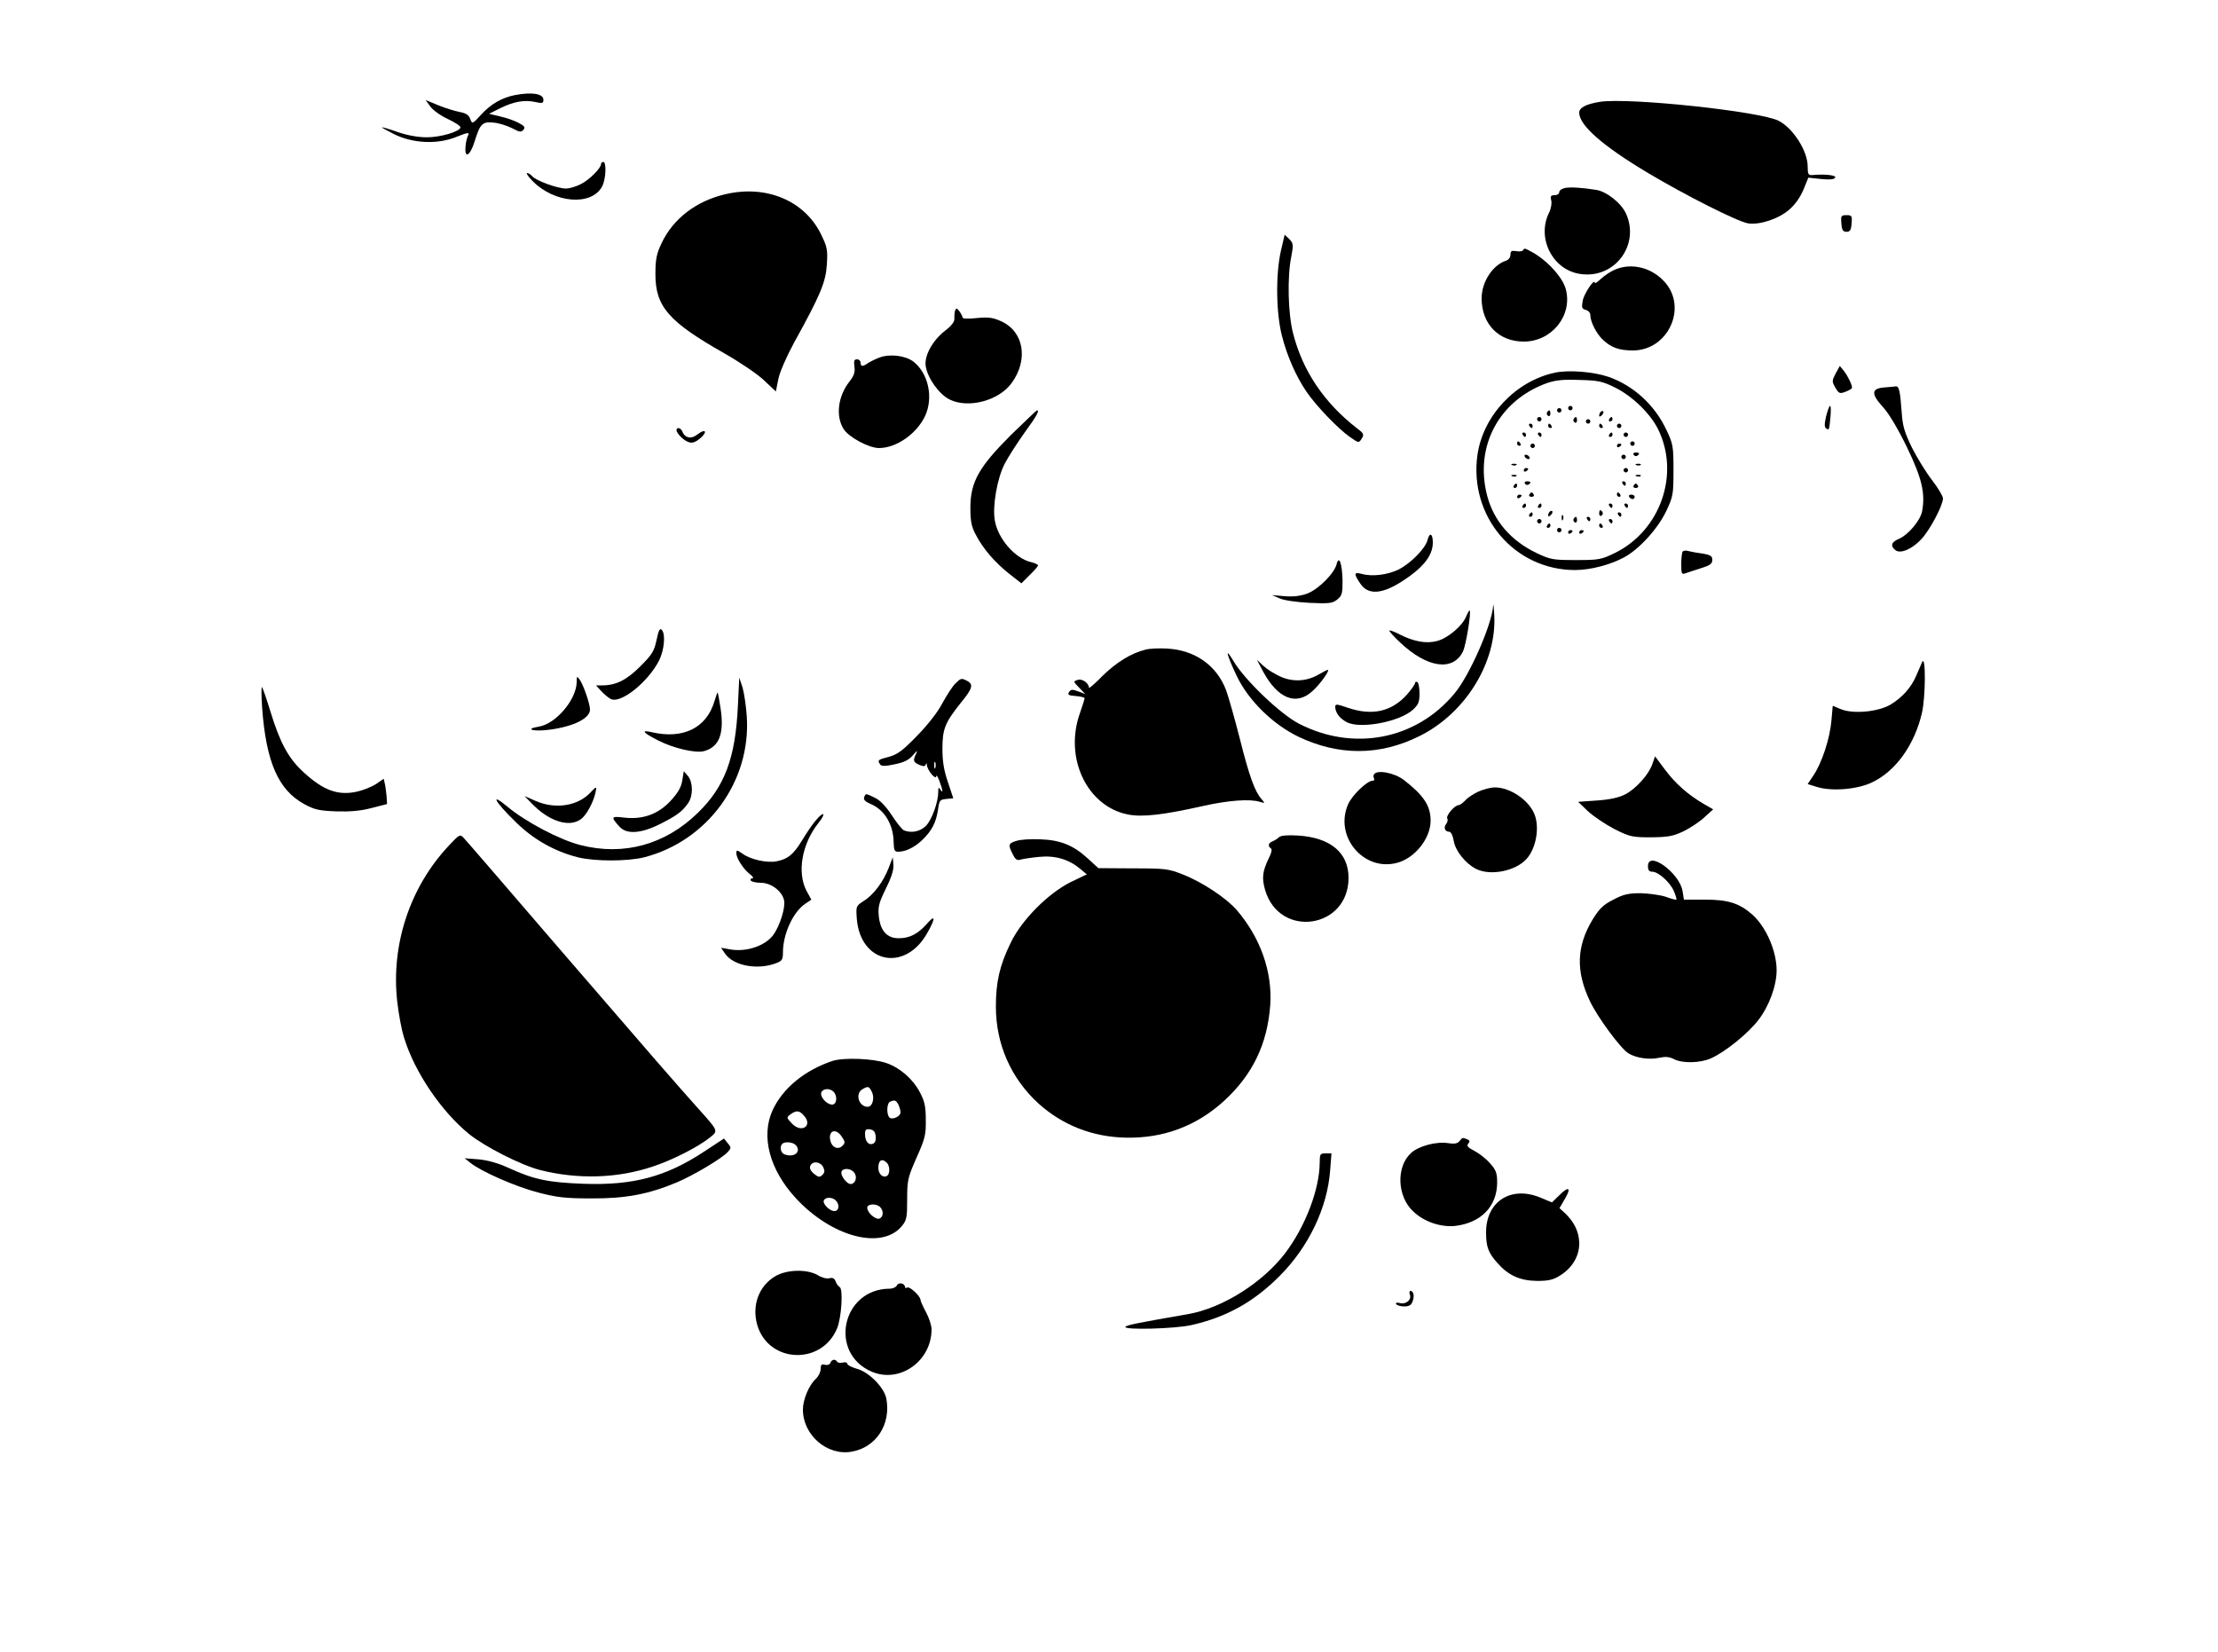 <?xml version="1.0" standalone="no"?>
<!DOCTYPE svg PUBLIC "-//W3C//DTD SVG 20010904//EN"
 "http://www.w3.org/TR/2001/REC-SVG-20010904/DTD/svg10.dtd">
<svg version="1.0" xmlns="http://www.w3.org/2000/svg"
 width="1000pt" height="745pt" viewBox="0 0 1000 745"
 preserveAspectRatio="xMidYMid meet">

<g transform="translate(0,745) scale(0.1,-0.1)"
fill="#000000" stroke="none">
<path d="M2320 7021 c-58 -12 -107 -40 -150 -87 -40 -44 -41 -44 -50 -20 -6
17 -19 26 -47 31 -21 4 -64 17 -96 30 l-58 24 21 -29 c11 -16 47 -42 80 -57
32 -15 58 -32 56 -38 -5 -19 -91 -44 -151 -44 -38 0 -86 8 -130 23 -38 14 -71
23 -73 22 -1 -2 24 -15 55 -31 85 -42 196 -47 281 -12 50 20 60 21 53 8 -5 -9
-11 -32 -12 -51 -6 -58 21 -43 41 23 25 80 35 90 87 84 23 -2 60 -14 82 -25
33 -18 41 -19 51 -7 9 11 5 17 -22 31 -18 10 -55 23 -83 29 l-50 12 50 25 c60
30 110 39 159 28 31 -7 36 -5 36 10 0 28 -52 36 -130 21z"/>
<path d="M7214 6991 c-63 -10 -94 -26 -94 -49 0 -57 105 -149 307 -270 174
-104 407 -221 454 -229 53 -8 138 20 186 62 26 22 49 55 64 90 l22 54 57 -6
c38 -4 60 -2 64 6 7 11 -45 17 -101 12 -20 -2 -23 3 -23 39 0 69 -65 171 -130
205 -82 43 -675 106 -806 86z"/>
<path d="M2710 6711 c0 -19 -53 -72 -91 -91 -21 -11 -52 -20 -68 -20 -38 0
-135 36 -151 55 -7 8 -17 15 -23 15 -6 0 4 -16 23 -35 99 -102 268 -115 315
-25 17 33 20 110 5 110 -5 0 -10 -4 -10 -9z"/>
<path d="M7058 6603 c-16 -3 -28 -11 -28 -19 0 -8 -9 -14 -21 -14 -17 0 -20
-4 -15 -24 3 -13 -1 -37 -10 -55 -57 -114 16 -258 140 -276 155 -24 271 130
207 272 -22 48 -88 100 -135 107 -62 10 -112 13 -138 9z"/>
<path d="M3273 6575 c-133 -30 -239 -111 -291 -223 -22 -47 -27 -71 -27 -138
0 -146 59 -214 309 -356 72 -41 152 -95 181 -123 l53 -50 11 55 c6 32 37 102
71 165 120 217 143 273 148 353 4 66 2 78 -27 137 -74 150 -245 222 -428 180z"/>
<path d="M8302 6443 c2 -30 7 -38 23 -38 16 0 21 8 23 38 3 34 1 37 -23 37
-24 0 -26 -3 -23 -37z"/>
<path d="M5775 6319 c-24 -106 -22 -281 5 -384 23 -91 64 -183 111 -252 43
-63 144 -168 195 -203 40 -28 40 -28 53 -8 12 19 10 24 -21 47 -148 115 -245
259 -288 428 -23 88 -27 255 -8 347 10 53 9 59 -9 78 l-21 20 -17 -73z"/>
<path d="M6866 6321 c-3 -4 -17 -6 -31 -3 -20 3 -25 0 -25 -16 0 -12 -8 -23
-19 -27 -61 -19 -111 -96 -111 -170 0 -116 77 -195 190 -195 127 0 222 119
189 238 -15 54 -88 133 -158 169 -28 15 -28 15 -35 4z"/>
<path d="M7280 6234 c-19 -8 -47 -27 -62 -41 -16 -15 -28 -23 -28 -18 0 23
-48 -48 -54 -80 -6 -32 -4 -37 13 -42 12 -3 21 -13 21 -23 0 -30 27 -84 57
-112 37 -35 73 -48 135 -48 157 0 247 190 145 307 -59 67 -151 90 -227 57z"/>
<path d="M4306 6050 c-2 -8 -4 -24 -3 -36 1 -14 -12 -32 -42 -55 -57 -44 -96
-115 -87 -162 10 -55 60 -124 107 -148 84 -42 222 -6 280 74 77 106 55 233
-48 279 -38 17 -58 19 -110 14 -35 -4 -63 -3 -63 2 0 4 -6 17 -14 28 -12 16
-15 16 -20 4z"/>
<path d="M3965 5838 c-16 -6 -39 -17 -50 -24 -25 -18 -35 -18 -35 1 0 8 -7 15
-16 15 -13 0 -15 -7 -12 -32 4 -25 -1 -41 -22 -68 -53 -67 -63 -158 -26 -215
24 -37 114 -85 159 -85 78 0 170 64 208 145 38 82 15 191 -52 244 -36 28 -107
37 -154 19z"/>
<path d="M8276 5766 c-17 -33 -17 -36 -1 -64 16 -27 20 -28 46 -18 16 6 29 14
29 18 0 14 -19 53 -37 76 l-18 22 -19 -34z"/>
<path d="M7011 5770 c-178 -38 -325 -194 -350 -372 -38 -276 166 -517 439
-518 70 0 159 23 222 57 69 37 153 130 191 210 30 64 32 74 32 183 0 108 -2
119 -32 182 -53 113 -149 200 -261 239 -67 23 -179 32 -241 19z m270 -67 c78
-38 161 -119 195 -189 99 -202 10 -456 -195 -557 -62 -30 -72 -32 -176 -32
-103 0 -114 2 -176 31 -117 56 -194 145 -224 259 -58 222 53 430 270 508 38
13 73 17 146 14 84 -2 104 -6 160 -34z"/>
<path d="M7070 5610 c0 -5 5 -10 10 -10 6 0 10 5 10 10 0 6 -4 10 -10 10 -5 0
-10 -4 -10 -10z"/>
<path d="M7020 5600 c0 -5 5 -10 10 -10 6 0 10 5 10 10 0 6 -4 10 -10 10 -5 0
-10 -4 -10 -10z"/>
<path d="M6975 5591 c-3 -5 -1 -12 5 -16 5 -3 10 1 10 9 0 18 -6 21 -15 7z"/>
<path d="M7217 5593 c-4 -3 -7 -11 -7 -17 0 -6 5 -5 12 2 6 6 9 14 7 17 -3 3
-9 2 -12 -2z"/>
<path d="M6930 5560 c0 -5 5 -10 10 -10 6 0 10 5 10 10 0 6 -4 10 -10 10 -5 0
-10 -4 -10 -10z"/>
<path d="M7095 5561 c-3 -5 -1 -12 5 -16 5 -3 10 1 10 9 0 18 -6 21 -15 7z"/>
<path d="M7255 5560 c-3 -5 -1 -10 4 -10 6 0 11 5 11 10 0 6 -2 10 -4 10 -3 0
-8 -4 -11 -10z"/>
<path d="M7150 5550 c0 -5 5 -10 10 -10 6 0 10 5 10 10 0 6 -4 10 -10 10 -5 0
-10 -4 -10 -10z"/>
<path d="M6895 5530 c3 -5 8 -10 11 -10 2 0 4 5 4 10 0 6 -5 10 -11 10 -5 0
-7 -4 -4 -10z"/>
<path d="M6980 5530 c0 -5 5 -10 11 -10 5 0 7 5 4 10 -3 6 -8 10 -11 10 -2 0
-4 -4 -4 -10z"/>
<path d="M7210 5530 c0 -5 5 -10 11 -10 5 0 7 5 4 10 -3 6 -8 10 -11 10 -2 0
-4 -4 -4 -10z"/>
<path d="M7290 5530 c0 -5 5 -10 10 -10 6 0 10 5 10 10 0 6 -4 10 -10 10 -5 0
-10 -4 -10 -10z"/>
<path d="M6865 5490 c3 -5 8 -10 11 -10 2 0 4 5 4 10 0 6 -5 10 -11 10 -5 0
-7 -4 -4 -10z"/>
<path d="M6935 5490 c3 -5 8 -10 11 -10 2 0 4 5 4 10 0 6 -5 10 -11 10 -5 0
-7 -4 -4 -10z"/>
<path d="M7255 5490 c-3 -5 -1 -10 4 -10 6 0 11 5 11 10 0 6 -2 10 -4 10 -3 0
-8 -4 -11 -10z"/>
<path d="M7320 5490 c0 -5 5 -10 10 -10 6 0 10 5 10 10 0 6 -4 10 -10 10 -5 0
-10 -4 -10 -10z"/>
<path d="M6840 5450 c0 -5 5 -10 11 -10 5 0 7 5 4 10 -3 6 -8 10 -11 10 -2 0
-4 -4 -4 -10z"/>
<path d="M7350 5450 c0 -5 5 -10 10 -10 6 0 10 5 10 10 0 6 -4 10 -10 10 -5 0
-10 -4 -10 -10z"/>
<path d="M6900 5440 c0 -5 5 -10 10 -10 6 0 10 5 10 10 0 6 -4 10 -10 10 -5 0
-10 -4 -10 -10z"/>
<path d="M7290 5439 c0 -5 5 -7 10 -4 6 3 10 8 10 11 0 2 -4 4 -10 4 -5 0 -10
-5 -10 -11z"/>
<path d="M7365 5400 c4 -6 11 -8 16 -5 14 9 11 15 -7 15 -8 0 -12 -5 -9 -10z"/>
<path d="M6875 5390 c3 -5 11 -10 16 -10 6 0 7 5 4 10 -3 6 -11 10 -16 10 -6
0 -7 -4 -4 -10z"/>
<path d="M7310 5390 c0 -5 5 -10 10 -10 6 0 10 5 10 10 0 6 -4 10 -10 10 -5 0
-10 -4 -10 -10z"/>
<path d="M6818 5353 c7 -3 16 -2 19 1 4 3 -2 6 -13 5 -11 0 -14 -3 -6 -6z"/>
<path d="M7378 5353 c7 -3 16 -2 19 1 4 3 -2 6 -13 5 -11 0 -14 -3 -6 -6z"/>
<path d="M6870 5329 c0 -5 5 -7 10 -4 6 3 10 8 10 11 0 2 -4 4 -10 4 -5 0 -10
-5 -10 -11z"/>
<path d="M7320 5330 c0 -5 5 -10 10 -10 6 0 10 5 10 10 0 6 -4 10 -10 10 -5 0
-10 -4 -10 -10z"/>
<path d="M6818 5303 c7 -3 16 -2 19 1 4 3 -2 6 -13 5 -11 0 -14 -3 -6 -6z"/>
<path d="M7378 5303 c7 -3 16 -2 19 1 4 3 -2 6 -13 5 -11 0 -14 -3 -6 -6z"/>
<path d="M6875 5270 c4 -6 11 -8 16 -5 14 9 11 15 -7 15 -8 0 -12 -5 -9 -10z"/>
<path d="M7315 5270 c3 -5 8 -10 11 -10 2 0 4 5 4 10 0 6 -5 10 -11 10 -5 0
-7 -4 -4 -10z"/>
<path d="M6825 5260 c-3 -5 -1 -10 4 -10 6 0 11 5 11 10 0 6 -2 10 -4 10 -3 0
-8 -4 -11 -10z"/>
<path d="M7365 5260 c-3 -5 1 -10 10 -10 9 0 13 5 10 10 -3 6 -8 10 -10 10 -2
0 -7 -4 -10 -10z"/>
<path d="M6895 5220 c-3 -5 1 -10 10 -10 9 0 13 5 10 10 -3 6 -8 10 -10 10 -2
0 -7 -4 -10 -10z"/>
<path d="M7290 5220 c0 -5 5 -10 11 -10 5 0 7 5 4 10 -3 6 -8 10 -11 10 -2 0
-4 -4 -4 -10z"/>
<path d="M6840 5209 c0 -5 5 -7 10 -4 6 3 10 8 10 11 0 2 -4 4 -10 4 -5 0 -10
-5 -10 -11z"/>
<path d="M7345 5210 c3 -5 10 -10 16 -10 5 0 9 5 9 10 0 6 -7 10 -16 10 -8 0
-12 -4 -9 -10z"/>
<path d="M6865 5170 c-3 -5 -1 -10 4 -10 6 0 11 5 11 10 0 6 -2 10 -4 10 -3 0
-8 -4 -11 -10z"/>
<path d="M6935 5170 c-3 -5 -1 -10 4 -10 6 0 11 5 11 10 0 6 -2 10 -4 10 -3 0
-8 -4 -11 -10z"/>
<path d="M7255 5170 c3 -5 8 -10 11 -10 2 0 4 5 4 10 0 6 -5 10 -11 10 -5 0
-7 -4 -4 -10z"/>
<path d="M7325 5170 c3 -5 8 -10 11 -10 2 0 4 5 4 10 0 6 -5 10 -11 10 -5 0
-7 -4 -4 -10z"/>
<path d="M6987 5143 c-4 -3 -7 -11 -7 -17 0 -6 5 -5 12 2 6 6 9 14 7 17 -3 3
-9 2 -12 -2z"/>
<path d="M7210 5134 c0 -8 5 -12 10 -9 6 4 8 11 5 16 -9 14 -15 11 -15 -7z"/>
<path d="M6895 5130 c-3 -5 -1 -10 4 -10 6 0 11 5 11 10 0 6 -2 10 -4 10 -3 0
-8 -4 -11 -10z"/>
<path d="M7295 5130 c3 -5 8 -10 11 -10 2 0 4 5 4 10 0 6 -5 10 -11 10 -5 0
-7 -4 -4 -10z"/>
<path d="M7041 5114 c0 -11 3 -14 6 -6 3 7 2 16 -1 19 -3 4 -6 -2 -5 -13z"/>
<path d="M7095 5111 c-3 -5 -1 -12 5 -16 5 -3 10 1 10 9 0 18 -6 21 -15 7z"/>
<path d="M7155 5110 c3 -5 8 -10 11 -10 2 0 4 5 4 10 0 6 -5 10 -11 10 -5 0
-7 -4 -4 -10z"/>
<path d="M6930 5100 c0 -5 5 -10 10 -10 6 0 10 5 10 10 0 6 -4 10 -10 10 -5 0
-10 -4 -10 -10z"/>
<path d="M7255 5100 c3 -5 8 -10 11 -10 2 0 4 5 4 10 0 6 -5 10 -11 10 -5 0
-7 -4 -4 -10z"/>
<path d="M6975 5080 c-3 -5 -1 -10 4 -10 6 0 11 5 11 10 0 6 -2 10 -4 10 -3 0
-8 -4 -11 -10z"/>
<path d="M7210 5080 c0 -5 5 -10 11 -10 5 0 7 5 4 10 -3 6 -8 10 -11 10 -2 0
-4 -4 -4 -10z"/>
<path d="M7020 5060 c0 -5 5 -10 10 -10 6 0 10 5 10 10 0 6 -4 10 -10 10 -5 0
-10 -4 -10 -10z"/>
<path d="M7070 5049 c0 -5 5 -7 10 -4 6 3 10 8 10 11 0 2 -4 4 -10 4 -5 0 -10
-5 -10 -11z"/>
<path d="M7120 5049 c0 -5 5 -7 10 -4 6 3 10 8 10 11 0 2 -4 4 -10 4 -5 0 -10
-5 -10 -11z"/>
<path d="M8493 5703 c-57 -5 -57 -30 -2 -90 25 -27 67 -98 106 -178 68 -141
84 -208 69 -290 -8 -42 -63 -107 -106 -125 -33 -14 -38 -31 -15 -50 23 -19 78
5 120 52 38 42 95 150 95 181 0 10 -22 47 -49 82 -28 36 -68 102 -91 147 -33
68 -42 97 -46 158 -7 98 -12 120 -27 118 -6 -1 -31 -3 -54 -5z"/>
<path d="M8233 5573 c-8 -36 -8 -50 1 -55 13 -8 13 -8 19 55 2 26 2 47 -2 47
-4 0 -11 -21 -18 -47z"/>
<path d="M4557 5488 c-144 -144 -182 -211 -182 -328 0 -59 5 -85 24 -120 33
-64 86 -125 150 -176 l56 -44 37 37 c21 20 38 40 38 44 0 4 -13 10 -29 14 -74
16 -153 107 -166 190 -11 64 11 188 44 253 16 31 57 95 90 141 56 77 69 101
56 101 -2 0 -55 -51 -118 -112z"/>
<path d="M3050 5511 c0 -15 34 -49 57 -55 14 -5 30 1 50 18 35 30 24 46 -13
17 -28 -22 -56 -16 -68 14 -6 16 -26 21 -26 6z"/>
<path d="M6436 5015 c-10 -38 -74 -103 -129 -132 -51 -25 -121 -34 -169 -20
-34 9 -35 0 -5 -44 39 -59 113 -47 226 36 68 50 101 98 101 149 0 41 -15 48
-24 11z"/>
<path d="M7587 4964 c-4 -4 -7 -30 -7 -57 0 -43 2 -48 18 -42 9 3 41 14 70 23
42 13 52 20 52 38 0 17 -8 22 -42 28 -24 3 -52 8 -63 11 -11 4 -24 3 -28 -1z"/>
<path d="M6026 4906 c-10 -41 -82 -113 -132 -132 -30 -11 -62 -15 -101 -12
l-58 5 35 -15 c20 -9 77 -17 135 -20 88 -4 103 -2 124 15 22 18 24 28 24 86
-2 77 -16 116 -27 73z"/>
<path d="M6732 4719 c-6 -86 -106 -313 -173 -394 -173 -210 -457 -265 -704
-137 -84 44 -244 197 -294 282 -41 69 -31 29 16 -70 53 -109 161 -215 276
-271 182 -87 367 -87 546 2 207 102 350 332 338 547 -2 37 -4 55 -5 41z"/>
<path d="M6610 4670 c-18 -43 -82 -97 -131 -110 -48 -13 -105 -3 -171 31 -22
11 -42 19 -44 16 -2 -2 20 -27 49 -54 121 -114 236 -131 282 -42 14 26 39 179
31 187 -2 1 -9 -11 -16 -28z"/>
<path d="M2960 4564 c-11 -51 -20 -65 -74 -119 -61 -61 -109 -85 -171 -85
l-28 0 24 -26 c13 -14 32 -30 42 -35 44 -24 167 74 218 172 24 48 31 121 12
140 -8 8 -14 -3 -23 -47z"/>
<path d="M5164 4521 c-64 -16 -129 -56 -191 -116 -34 -35 -63 -60 -63 -56 -1
21 -30 42 -50 36 -22 -7 -22 -7 6 -36 l27 -28 -32 12 c-27 10 -33 9 -41 -3 -8
-12 -2 -16 30 -18 22 -2 40 -6 40 -10 0 -4 -10 -35 -21 -67 -72 -201 31 -420
216 -457 65 -13 160 -2 338 38 115 26 213 33 257 19 24 -7 24 -7 8 12 -30 33
-56 104 -98 272 -23 90 -51 189 -62 219 -42 112 -141 182 -268 188 -36 2 -79
0 -96 -5z"/>
<path d="M8666 4465 c-5 -11 -16 -38 -26 -60 -23 -55 -64 -100 -117 -132 -57
-33 -169 -43 -224 -20 l-36 15 -6 -68 c-7 -80 -43 -190 -81 -246 l-26 -39 42
-13 c68 -21 185 -11 251 22 105 51 189 169 222 311 17 72 18 267 1 230z"/>
<path d="M5695 4422 c66 -122 149 -155 222 -88 35 31 81 96 69 96 -3 0 -20 -9
-39 -20 -54 -32 -116 -36 -173 -11 -27 12 -62 34 -78 49 l-29 27 28 -53z"/>
<path d="M2600 4375 c-1 -79 -94 -189 -171 -201 -71 -12 -20 -24 55 -13 105
15 176 51 176 90 0 25 -29 110 -46 134 -13 18 -14 18 -14 -10z"/>
<path d="M3327 4270 c-11 -237 -59 -366 -180 -484 -147 -144 -335 -196 -530
-146 -92 23 -248 105 -329 173 -81 67 -59 25 37 -69 79 -78 174 -132 280 -159
77 -19 224 -19 300 0 285 74 481 342 462 634 -3 47 -12 106 -19 131 l-15 45
-6 -125z"/>
<path d="M4306 4367 c-12 -12 -38 -52 -57 -87 -20 -39 -66 -98 -114 -147 -66
-68 -88 -84 -127 -95 -50 -13 -53 -15 -40 -34 5 -9 22 -9 65 0 43 9 64 19 83
41 18 21 22 24 15 8 -16 -31 -14 -39 13 -51 19 -8 26 -8 30 1 3 8 5 7 5 -3 2
-22 40 -69 42 -50 0 8 7 -1 14 -20 16 -42 18 -61 5 -40 -8 12 -10 10 -10 -11
0 -46 -29 -126 -56 -153 -26 -25 -64 -33 -98 -20 -8 3 -33 34 -55 68 -27 41
-53 68 -76 79 -43 21 -42 21 -49 2 -4 -10 6 -20 30 -30 62 -26 102 -93 103
-172 1 -36 4 -43 20 -43 34 0 75 20 109 53 43 41 62 78 71 136 6 43 8 46 38
49 l31 3 -24 72 c-18 52 -25 93 -25 150 0 90 11 118 81 206 55 67 60 85 31
101 -27 14 -29 13 -55 -13z m-89 -379 c-3 -7 -5 -2 -5 12 0 14 2 19 5 13 2 -7
2 -19 0 -25z"/>
<path d="M6380 4371 c0 -6 -17 -30 -37 -53 -70 -77 -157 -96 -266 -59 -49 17
-57 18 -57 5 0 -27 20 -53 52 -70 62 -32 240 2 299 57 24 22 29 35 29 72 0 25
-4 49 -10 52 -5 3 -10 1 -10 -4z"/>
<path d="M1182 4257 c18 -243 73 -368 189 -432 46 -25 67 -30 144 -33 64 -2
110 2 160 15 l70 18 -2 35 c-2 19 -5 45 -8 57 l-5 22 -35 -24 c-20 -13 -58
-28 -85 -34 -86 -19 -152 5 -242 88 -67 61 -106 133 -148 271 -18 58 -35 108
-39 112 -3 4 -3 -39 1 -95z"/>
<path d="M3221 4288 c-36 -120 -141 -172 -283 -139 -51 12 -39 -3 31 -38 66
-34 165 -57 203 -48 70 18 94 78 77 192 -6 39 -12 71 -13 73 -2 1 -8 -17 -15
-40z"/>
<path d="M7450 4006 c-15 -46 -74 -113 -124 -138 -28 -14 -68 -23 -126 -27
l-85 -6 45 -43 c25 -23 79 -59 119 -80 70 -35 81 -37 165 -37 78 1 99 5 146
27 30 15 73 43 94 63 l40 36 -45 26 c-71 42 -126 91 -173 154 l-44 59 -12 -34z"/>
<path d="M3076 3931 c-5 -31 -19 -55 -53 -92 -56 -60 -125 -85 -210 -75 -59 7
-60 3 -20 -41 32 -36 98 -31 183 12 76 38 101 57 127 95 22 32 22 92 -1 121
l-19 22 -7 -42z"/>
<path d="M6195 3959 c-4 -5 -3 -13 0 -19 3 -5 0 -10 -7 -10 -24 0 -90 -63
-109 -104 -66 -145 68 -307 220 -266 80 21 151 110 151 190 0 67 -31 114 -120
183 -42 33 -122 48 -135 26z"/>
<path d="M2664 3879 c-57 -63 -160 -79 -249 -40 l-50 22 30 -31 c78 -82 169
-112 223 -74 24 16 55 72 66 117 8 33 5 33 -20 6z"/>
<path d="M6665 3881 c-22 -10 -49 -28 -59 -40 -11 -11 -24 -21 -30 -21 -18 0
-58 -48 -51 -60 4 -6 1 -17 -5 -25 -13 -16 -5 -35 14 -35 8 0 16 -17 20 -40 7
-45 52 -102 100 -127 64 -33 178 -11 228 44 43 47 60 140 37 200 -24 64 -109
123 -179 123 -19 0 -53 -9 -75 -19z"/>
<path d="M3677 3750 c-14 -16 -41 -56 -61 -89 -39 -64 -64 -84 -114 -94 -43
-9 -119 8 -154 34 -26 18 -28 18 -28 2 0 -23 32 -72 62 -95 13 -10 17 -18 10
-18 -7 0 -10 -4 -7 -10 3 -5 24 -10 45 -10 46 0 96 -37 105 -79 7 -32 -18
-112 -47 -154 -36 -51 -123 -81 -198 -67 l-39 7 19 -28 c39 -54 149 -74 233
-40 23 9 27 16 27 48 0 82 46 182 100 218 l28 19 -22 40 c-43 83 -21 212 55
307 36 45 23 54 -14 9z"/>
<path d="M2024 3638 c-176 -187 -262 -447 -233 -704 6 -53 19 -126 31 -163 47
-154 167 -331 293 -434 71 -57 236 -141 320 -162 170 -43 349 -38 509 16 90
30 204 88 260 133 34 28 34 28 -55 127 -109 122 -196 222 -629 724 -227 264
-420 488 -430 498 -16 17 -19 15 -66 -35z"/>
<path d="M5767 3676 c-7 -7 -20 -15 -29 -19 -20 -7 -23 -22 -8 -32 6 -4 3 -20
-9 -43 -29 -60 -33 -90 -17 -145 65 -220 376 -174 376 55 0 114 -82 182 -228
191 -48 3 -77 0 -85 -7z"/>
<path d="M4583 3659 c-37 -11 -39 -18 -17 -60 12 -25 20 -30 37 -24 12 3 50 9
84 12 71 7 133 -12 183 -54 l30 -25 -73 -35 c-102 -51 -221 -171 -270 -273
-50 -102 -67 -177 -67 -288 0 -170 68 -324 193 -438 108 -97 243 -150 392
-153 169 -4 319 52 443 165 129 118 196 256 209 433 10 150 -44 303 -151 428
-47 54 -155 126 -242 160 -65 26 -79 28 -226 28 l-156 1 -47 43 c-65 60 -124
84 -215 87 -41 2 -90 -1 -107 -7z"/>
<path d="M4007 3538 c-24 -63 -69 -123 -113 -150 -35 -23 -35 -23 -31 -81 17
-202 220 -241 319 -61 37 66 35 83 -3 39 -41 -46 -78 -65 -127 -65 -53 0 -83
33 -90 100 -4 43 1 60 32 124 26 52 36 86 34 108 l-3 33 -18 -47z"/>
<path d="M7430 3545 c0 -18 5 -25 19 -25 28 0 81 -48 98 -88 8 -19 13 -36 11
-38 -2 -2 -24 4 -48 13 -25 8 -75 15 -113 16 -55 0 -78 -5 -123 -29 -47 -24
-63 -40 -95 -92 -71 -119 -75 -230 -11 -365 33 -71 139 -215 174 -236 34 -21
94 -30 138 -20 28 6 46 5 67 -6 38 -20 120 -18 168 4 64 29 164 110 211 170
49 62 84 156 84 226 0 88 -48 197 -110 252 -58 51 -109 67 -212 67 l-96 0 -6
38 c-13 82 -156 186 -156 113z"/>
<path d="M3754 2667 c-126 -42 -225 -123 -271 -223 -53 -117 -14 -267 105
-396 162 -175 386 -234 477 -127 23 28 25 39 25 122 0 87 3 98 42 187 38 85
43 103 42 170 0 61 -5 85 -27 126 -30 58 -89 110 -150 131 -59 21 -193 26
-243 10z m176 -138 c15 -28 4 -69 -18 -69 -40 0 -58 59 -24 79 25 15 30 14 42
-10z m-172 -1 c19 -19 15 -58 -6 -58 -25 0 -56 35 -49 55 8 18 38 20 55 3z
m292 -57 c5 -11 10 -27 10 -36 0 -20 -42 -37 -52 -21 -12 18 -9 64 5 69 21 9
26 7 37 -12z m-426 -50 c43 -47 -11 -82 -54 -36 -24 26 -25 27 -6 41 26 19 40
18 60 -5z m324 -94 c2 -18 -2 -29 -13 -34 -20 -7 -35 12 -35 45 0 19 5 23 23
20 16 -2 23 -11 25 -31z m-152 -3 c15 -22 15 -27 2 -40 -19 -19 -47 -8 -54 22
-12 47 25 61 52 18z m-207 -38 c25 -30 -10 -57 -53 -40 -16 6 -22 35 -9 47 11
12 50 8 62 -7z m409 -78 c16 -16 15 -55 -2 -61 -18 -7 -36 12 -36 38 0 35 17
44 38 23z m-287 -19 c8 -17 8 -24 -3 -36 -13 -12 -18 -11 -38 5 -15 12 -21 25
-17 35 9 24 44 21 58 -4z m139 -24 c16 -19 9 -49 -12 -53 -19 -4 -53 42 -43
58 9 15 41 12 55 -5z m-82 -127 c19 -19 15 -48 -6 -48 -23 0 -56 35 -47 49 8
15 38 14 53 -1z m200 -30 c17 -17 15 -45 -3 -52 -18 -6 -55 27 -55 49 0 18 41
20 58 3z"/>
<path d="M3176 2259 c-174 -115 -322 -154 -546 -146 -159 6 -222 19 -336 71
-45 21 -93 35 -135 39 l-64 5 25 -20 c46 -38 204 -108 305 -134 84 -22 122
-27 240 -27 156 -1 259 19 386 72 76 32 205 109 231 138 15 17 15 20 -1 39
l-17 21 -88 -58z"/>
<path d="M6580 2305 c-9 -11 -23 -13 -50 -9 -54 9 -135 -13 -169 -45 -67 -62
-62 -195 10 -262 48 -47 125 -73 190 -66 117 14 189 89 189 196 0 42 -5 56
-32 86 -17 20 -49 45 -70 56 -31 16 -37 23 -28 33 8 10 7 15 -6 20 -21 8 -20
8 -34 -9z"/>
<path d="M5950 2208 c-1 -120 -64 -286 -155 -407 -102 -134 -284 -249 -440
-276 -225 -39 -276 -49 -281 -57 -9 -15 224 -9 298 8 159 36 282 105 399 223
130 131 213 306 226 473 l6 78 -27 0 c-24 0 -26 -3 -26 -42z"/>
<path d="M7028 2059 l-31 -30 -48 20 c-134 58 -249 -14 -249 -155 0 -65 10
-92 51 -138 49 -56 102 -80 179 -81 51 0 73 5 103 24 108 67 117 197 19 285
l-21 19 25 43 c30 51 16 58 -28 13z"/>
<path d="M3495 1696 c-74 -44 -106 -132 -81 -219 50 -173 290 -184 360 -16 20
48 28 177 12 186 -7 5 -16 16 -19 27 -5 13 -14 17 -28 13 -12 -3 -35 3 -52 14
-48 28 -140 26 -192 -5z"/>
<path d="M4044 1655 c-4 -8 -18 -15 -33 -15 -216 -1 -277 -292 -79 -375 126
-52 268 49 268 192 0 17 -11 51 -25 77 -14 26 -25 51 -25 56 0 16 -49 62 -59
55 -6 -3 -11 -2 -11 3 0 17 -30 22 -36 7z"/>
<path d="M6356 1615 c10 -24 -16 -47 -44 -40 -15 4 -21 2 -17 -5 3 -5 20 -10
36 -10 22 0 32 6 38 23 9 24 4 47 -10 47 -4 0 -6 -7 -3 -15z"/>
<path d="M3744 1306 c-3 -8 -13 -12 -25 -9 -15 4 -19 0 -19 -19 0 -14 -10 -33
-21 -44 -31 -27 -59 -93 -59 -139 0 -115 109 -209 219 -190 111 19 179 123
157 240 -10 50 -79 120 -133 134 -24 7 -43 17 -43 23 0 5 -9 8 -20 5 -11 -3
-23 -1 -26 4 -8 13 -24 11 -30 -5z"/>
</g>
</svg>
